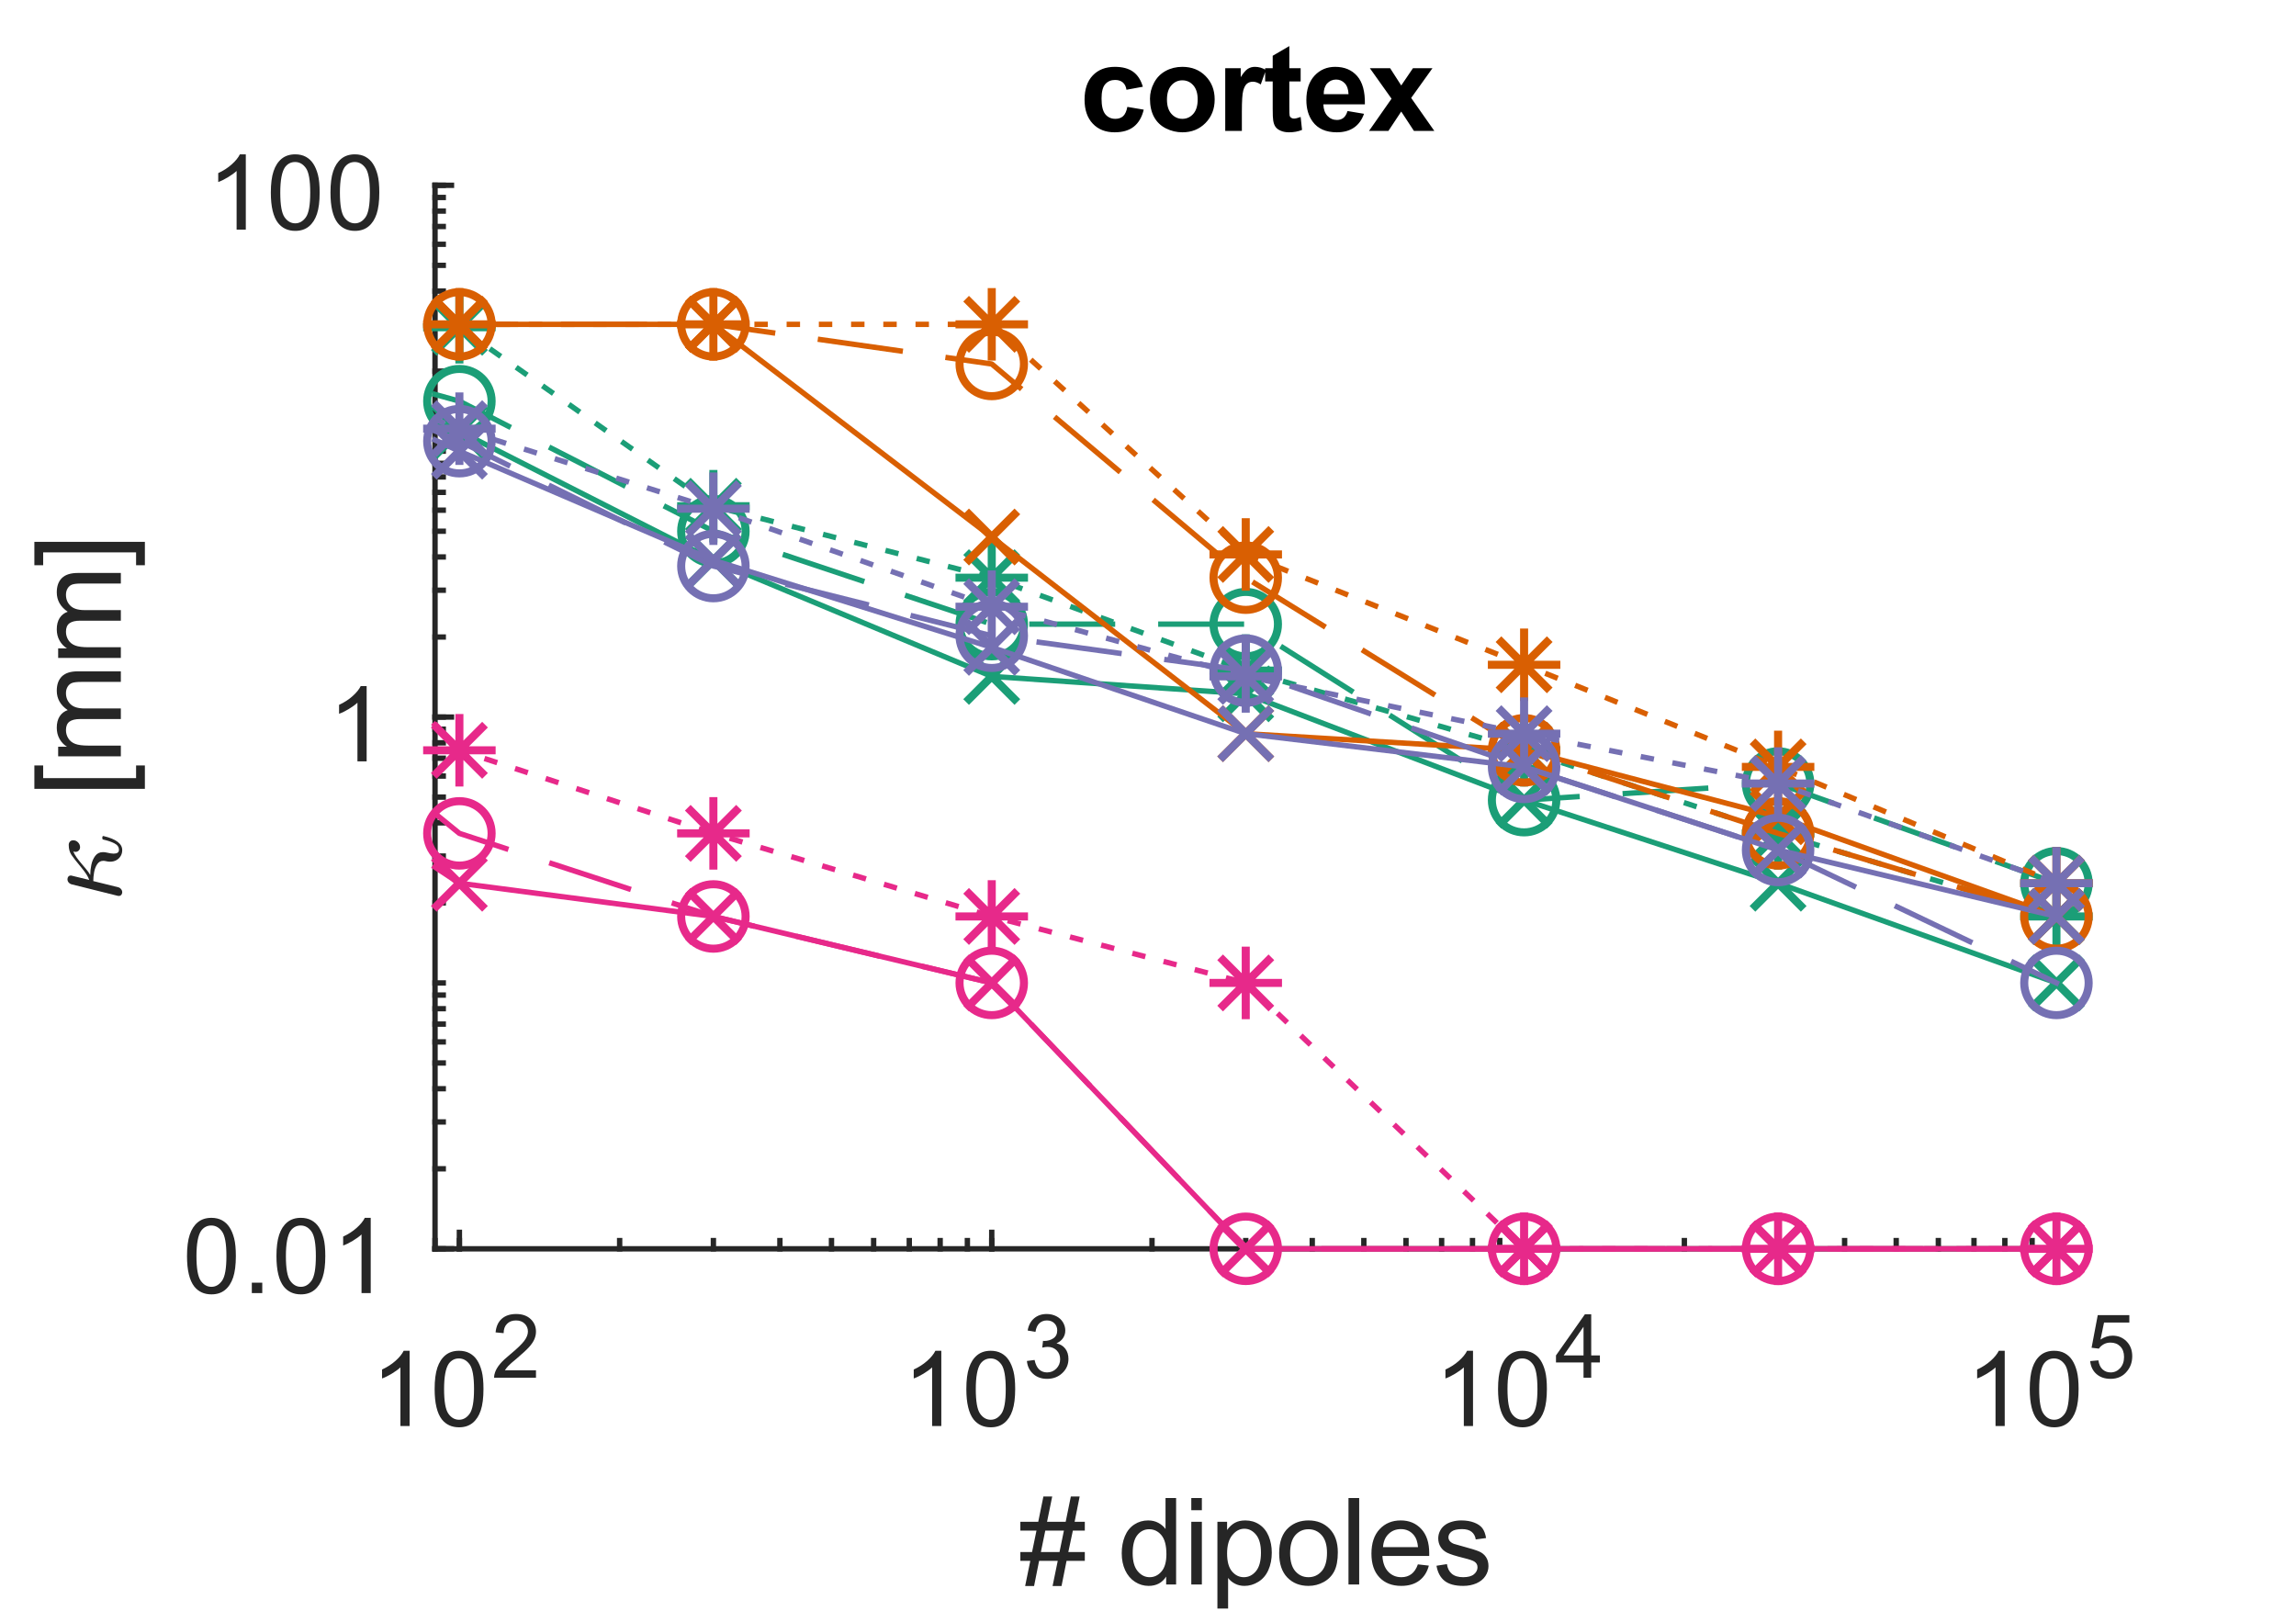 <?xml version="1.0"?>
<!DOCTYPE svg PUBLIC '-//W3C//DTD SVG 1.0//EN'
          'http://www.w3.org/TR/2001/REC-SVG-20010904/DTD/svg10.dtd'>
<svg xmlns:xlink="http://www.w3.org/1999/xlink" style="fill-opacity:1; color-rendering:auto; color-interpolation:auto; text-rendering:auto; stroke:black; stroke-linecap:square; stroke-miterlimit:10; shape-rendering:auto; stroke-opacity:1; fill:black; stroke-dasharray:none; font-weight:normal; stroke-width:1; font-family:'Dialog'; font-style:normal; stroke-linejoin:miter; font-size:12px; stroke-dashoffset:0; image-rendering:auto;" width="285" height="200" xmlns="http://www.w3.org/2000/svg"
><rect width="100%" height="100%" fill="#333333" stroke="none"/><!--Generated by the Batik Graphics2D SVG Generator--><defs id="genericDefs"
  /><g
  ><defs id="defs1"
    ><clipPath clipPathUnits="userSpaceOnUse" id="clipPath1"
      ><path d="M0 0 L285 0 L285 200 L0 200 L0 0 Z"
      /></clipPath
    ></defs
    ><g style="fill:white; stroke:white;"
    ><rect x="0" y="0" width="285" style="clip-path:url(#clipPath1); stroke:none;" height="200"
    /></g
    ><g style="fill:white; text-rendering:optimizeSpeed; color-rendering:optimizeSpeed; image-rendering:optimizeSpeed; shape-rendering:crispEdges; stroke:white; color-interpolation:sRGB;"
    ><rect x="0" width="285" height="200" y="0" style="stroke:none;"
    /></g
    ><g style="fill:rgb(38,38,38); text-rendering:geometricPrecision; image-rendering:optimizeQuality; color-rendering:optimizeQuality; stroke-linejoin:round; stroke:rgb(38,38,38); color-interpolation:linearRGB; stroke-width:0.667;"
    ><line y2="155" style="fill:none;" x1="54" x2="258" y1="155"
      /><line y2="152.96" style="fill:none;" x1="57.024" x2="57.024" y1="155"
      /><line y2="152.96" style="fill:none;" x1="123.104" x2="123.104" y1="155"
      /><line y2="152.96" style="fill:none;" x1="189.184" x2="189.184" y1="155"
      /><line y2="152.96" style="fill:none;" x1="255.265" x2="255.265" y1="155"
      /><line y2="153.98" style="fill:none;" x1="54" x2="54" y1="155"
      /><line y2="153.98" style="fill:none;" x1="57.024" x2="57.024" y1="155"
      /><line y2="153.98" style="fill:none;" x1="76.916" x2="76.916" y1="155"
      /><line y2="153.98" style="fill:none;" x1="88.552" x2="88.552" y1="155"
      /><line y2="153.98" style="fill:none;" x1="96.808" x2="96.808" y1="155"
      /><line y2="153.98" style="fill:none;" x1="103.212" x2="103.212" y1="155"
      /><line y2="153.98" style="fill:none;" x1="108.444" x2="108.444" y1="155"
      /><line y2="153.98" style="fill:none;" x1="112.868" x2="112.868" y1="155"
      /><line y2="153.98" style="fill:none;" x1="116.7" x2="116.7" y1="155"
      /><line y2="153.98" style="fill:none;" x1="120.08" x2="120.08" y1="155"
      /><line y2="153.98" style="fill:none;" x1="123.104" x2="123.104" y1="155"
      /><line y2="153.98" style="fill:none;" x1="142.996" x2="142.996" y1="155"
      /><line y2="153.98" style="fill:none;" x1="154.632" x2="154.632" y1="155"
      /><line y2="153.98" style="fill:none;" x1="162.888" x2="162.888" y1="155"
      /><line y2="153.98" style="fill:none;" x1="169.292" x2="169.292" y1="155"
      /><line y2="153.98" style="fill:none;" x1="174.525" x2="174.525" y1="155"
      /><line y2="153.98" style="fill:none;" x1="178.948" x2="178.948" y1="155"
      /><line y2="153.98" style="fill:none;" x1="182.78" x2="182.78" y1="155"
      /><line y2="153.98" style="fill:none;" x1="186.161" x2="186.161" y1="155"
      /><line y2="153.98" style="fill:none;" x1="189.184" x2="189.184" y1="155"
      /><line y2="153.98" style="fill:none;" x1="209.077" x2="209.077" y1="155"
      /><line y2="153.98" style="fill:none;" x1="220.713" x2="220.713" y1="155"
      /><line y2="153.98" style="fill:none;" x1="228.969" x2="228.969" y1="155"
      /><line y2="153.98" style="fill:none;" x1="235.373" x2="235.373" y1="155"
      /><line y2="153.98" style="fill:none;" x1="240.605" x2="240.605" y1="155"
      /><line y2="153.98" style="fill:none;" x1="245.029" x2="245.029" y1="155"
      /><line y2="153.98" style="fill:none;" x1="248.861" x2="248.861" y1="155"
      /><line y2="153.98" style="fill:none;" x1="252.241" x2="252.241" y1="155"
      /><line y2="153.98" style="fill:none;" x1="255.265" x2="255.265" y1="155"
    /></g
    ><g transform="translate(46,177)" style="font-size:13.333px; fill:rgb(38,38,38); text-rendering:geometricPrecision; image-rendering:optimizeQuality; color-rendering:optimizeQuality; font-family:'SansSerif'; stroke:rgb(38,38,38); color-interpolation:linearRGB;"
    ><path style="stroke:none;" d="M4.844 0 L3.703 0 L3.703 -7.281 Q3.281 -6.891 2.617 -6.492 Q1.953 -6.094 1.422 -5.906 L1.422 -7.016 Q2.375 -7.453 3.094 -8.094 Q3.812 -8.734 4.109 -9.344 L4.844 -9.344 L4.844 0 ZM7.951 -4.594 Q7.951 -6.234 8.287 -7.242 Q8.623 -8.25 9.294 -8.797 Q9.966 -9.344 10.982 -9.344 Q11.732 -9.344 12.294 -9.039 Q12.857 -8.734 13.224 -8.172 Q13.591 -7.609 13.802 -6.789 Q14.013 -5.969 14.013 -4.594 Q14.013 -2.953 13.677 -1.945 Q13.341 -0.938 12.669 -0.391 Q11.998 0.156 10.982 0.156 Q9.638 0.156 8.857 -0.812 Q7.951 -1.969 7.951 -4.594 ZM9.123 -4.594 Q9.123 -2.297 9.654 -1.539 Q10.185 -0.781 10.982 -0.781 Q11.763 -0.781 12.302 -1.539 Q12.841 -2.297 12.841 -4.594 Q12.841 -6.891 12.302 -7.641 Q11.763 -8.391 10.966 -8.391 Q10.185 -8.391 9.701 -7.734 Q9.123 -6.875 9.123 -4.594 Z"
    /></g
    ><g transform="translate(61,171)" style="font-size:10.667px; fill:rgb(38,38,38); text-rendering:geometricPrecision; image-rendering:optimizeQuality; color-rendering:optimizeQuality; font-family:'SansSerif'; stroke:rgb(38,38,38); color-interpolation:linearRGB;"
    ><path style="stroke:none;" d="M5.531 -0.922 L5.531 0 L0.328 0 Q0.328 -0.344 0.453 -0.672 Q0.641 -1.203 1.078 -1.719 Q1.516 -2.234 2.344 -2.906 Q3.625 -3.969 4.078 -4.578 Q4.531 -5.188 4.531 -5.734 Q4.531 -6.312 4.125 -6.711 Q3.719 -7.109 3.047 -7.109 Q2.359 -7.109 1.938 -6.688 Q1.516 -6.266 1.516 -5.531 L0.516 -5.625 Q0.625 -6.734 1.289 -7.32 Q1.953 -7.906 3.078 -7.906 Q4.203 -7.906 4.867 -7.281 Q5.531 -6.656 5.531 -5.719 Q5.531 -5.25 5.336 -4.789 Q5.141 -4.328 4.695 -3.828 Q4.25 -3.328 3.203 -2.438 Q2.328 -1.719 2.086 -1.453 Q1.844 -1.188 1.672 -0.922 L5.531 -0.922 Z"
    /></g
    ><g transform="translate(112,177)" style="font-size:13.333px; fill:rgb(38,38,38); text-rendering:geometricPrecision; image-rendering:optimizeQuality; color-rendering:optimizeQuality; font-family:'SansSerif'; stroke:rgb(38,38,38); color-interpolation:linearRGB;"
    ><path style="stroke:none;" d="M4.844 0 L3.703 0 L3.703 -7.281 Q3.281 -6.891 2.617 -6.492 Q1.953 -6.094 1.422 -5.906 L1.422 -7.016 Q2.375 -7.453 3.094 -8.094 Q3.812 -8.734 4.109 -9.344 L4.844 -9.344 L4.844 0 ZM7.951 -4.594 Q7.951 -6.234 8.287 -7.242 Q8.623 -8.25 9.294 -8.797 Q9.966 -9.344 10.982 -9.344 Q11.732 -9.344 12.294 -9.039 Q12.857 -8.734 13.224 -8.172 Q13.591 -7.609 13.802 -6.789 Q14.013 -5.969 14.013 -4.594 Q14.013 -2.953 13.677 -1.945 Q13.341 -0.938 12.669 -0.391 Q11.998 0.156 10.982 0.156 Q9.638 0.156 8.857 -0.812 Q7.951 -1.969 7.951 -4.594 ZM9.123 -4.594 Q9.123 -2.297 9.654 -1.539 Q10.185 -0.781 10.982 -0.781 Q11.763 -0.781 12.302 -1.539 Q12.841 -2.297 12.841 -4.594 Q12.841 -6.891 12.302 -7.641 Q11.763 -8.391 10.966 -8.391 Q10.185 -8.391 9.701 -7.734 Q9.123 -6.875 9.123 -4.594 Z"
    /></g
    ><g transform="translate(127,171)" style="font-size:10.667px; fill:rgb(38,38,38); text-rendering:geometricPrecision; image-rendering:optimizeQuality; color-rendering:optimizeQuality; font-family:'SansSerif'; stroke:rgb(38,38,38); color-interpolation:linearRGB;"
    ><path style="stroke:none;" d="M0.469 -2.078 L1.422 -2.203 Q1.594 -1.391 1.992 -1.023 Q2.391 -0.656 2.969 -0.656 Q3.656 -0.656 4.125 -1.133 Q4.594 -1.609 4.594 -2.297 Q4.594 -2.969 4.156 -3.398 Q3.719 -3.828 3.047 -3.828 Q2.781 -3.828 2.375 -3.734 L2.469 -4.578 Q2.578 -4.562 2.625 -4.562 Q3.25 -4.562 3.742 -4.883 Q4.234 -5.203 4.234 -5.875 Q4.234 -6.406 3.875 -6.758 Q3.516 -7.109 2.953 -7.109 Q2.391 -7.109 2.016 -6.758 Q1.641 -6.406 1.531 -5.688 L0.562 -5.859 Q0.734 -6.844 1.367 -7.375 Q2 -7.906 2.922 -7.906 Q3.578 -7.906 4.117 -7.633 Q4.656 -7.359 4.945 -6.875 Q5.234 -6.391 5.234 -5.859 Q5.234 -5.344 4.961 -4.93 Q4.688 -4.516 4.141 -4.266 Q4.844 -4.109 5.234 -3.602 Q5.625 -3.094 5.625 -2.328 Q5.625 -1.297 4.867 -0.578 Q4.109 0.141 2.969 0.141 Q1.922 0.141 1.242 -0.477 Q0.562 -1.094 0.469 -2.078 Z"
    /></g
    ><g transform="translate(178,177)" style="font-size:13.333px; fill:rgb(38,38,38); text-rendering:geometricPrecision; image-rendering:optimizeQuality; color-rendering:optimizeQuality; font-family:'SansSerif'; stroke:rgb(38,38,38); color-interpolation:linearRGB;"
    ><path style="stroke:none;" d="M4.844 0 L3.703 0 L3.703 -7.281 Q3.281 -6.891 2.617 -6.492 Q1.953 -6.094 1.422 -5.906 L1.422 -7.016 Q2.375 -7.453 3.094 -8.094 Q3.812 -8.734 4.109 -9.344 L4.844 -9.344 L4.844 0 ZM7.951 -4.594 Q7.951 -6.234 8.287 -7.242 Q8.623 -8.25 9.294 -8.797 Q9.966 -9.344 10.982 -9.344 Q11.732 -9.344 12.294 -9.039 Q12.857 -8.734 13.224 -8.172 Q13.591 -7.609 13.802 -6.789 Q14.013 -5.969 14.013 -4.594 Q14.013 -2.953 13.677 -1.945 Q13.341 -0.938 12.669 -0.391 Q11.998 0.156 10.982 0.156 Q9.638 0.156 8.857 -0.812 Q7.951 -1.969 7.951 -4.594 ZM9.123 -4.594 Q9.123 -2.297 9.654 -1.539 Q10.185 -0.781 10.982 -0.781 Q11.763 -0.781 12.302 -1.539 Q12.841 -2.297 12.841 -4.594 Q12.841 -6.891 12.302 -7.641 Q11.763 -8.391 10.966 -8.391 Q10.185 -8.391 9.701 -7.734 Q9.123 -6.875 9.123 -4.594 Z"
    /></g
    ><g transform="translate(193,171)" style="font-size:10.667px; fill:rgb(38,38,38); text-rendering:geometricPrecision; image-rendering:optimizeQuality; color-rendering:optimizeQuality; font-family:'SansSerif'; stroke:rgb(38,38,38); color-interpolation:linearRGB;"
    ><path style="stroke:none;" d="M3.562 0 L3.562 -1.891 L0.141 -1.891 L0.141 -2.766 L3.734 -7.875 L4.516 -7.875 L4.516 -2.766 L5.594 -2.766 L5.594 -1.891 L4.516 -1.891 L4.516 0 L3.562 0 ZM3.562 -2.766 L3.562 -6.328 L1.094 -2.766 L3.562 -2.766 Z"
    /></g
    ><g transform="translate(244,177)" style="font-size:13.333px; fill:rgb(38,38,38); text-rendering:geometricPrecision; image-rendering:optimizeQuality; color-rendering:optimizeQuality; font-family:'SansSerif'; stroke:rgb(38,38,38); color-interpolation:linearRGB;"
    ><path style="stroke:none;" d="M4.844 0 L3.703 0 L3.703 -7.281 Q3.281 -6.891 2.617 -6.492 Q1.953 -6.094 1.422 -5.906 L1.422 -7.016 Q2.375 -7.453 3.094 -8.094 Q3.812 -8.734 4.109 -9.344 L4.844 -9.344 L4.844 0 ZM7.951 -4.594 Q7.951 -6.234 8.287 -7.242 Q8.623 -8.25 9.294 -8.797 Q9.966 -9.344 10.982 -9.344 Q11.732 -9.344 12.294 -9.039 Q12.857 -8.734 13.224 -8.172 Q13.591 -7.609 13.802 -6.789 Q14.013 -5.969 14.013 -4.594 Q14.013 -2.953 13.677 -1.945 Q13.341 -0.938 12.669 -0.391 Q11.998 0.156 10.982 0.156 Q9.638 0.156 8.857 -0.812 Q7.951 -1.969 7.951 -4.594 ZM9.123 -4.594 Q9.123 -2.297 9.654 -1.539 Q10.185 -0.781 10.982 -0.781 Q11.763 -0.781 12.302 -1.539 Q12.841 -2.297 12.841 -4.594 Q12.841 -6.891 12.302 -7.641 Q11.763 -8.391 10.966 -8.391 Q10.185 -8.391 9.701 -7.734 Q9.123 -6.875 9.123 -4.594 Z"
    /></g
    ><g transform="translate(259,171)" style="font-size:10.667px; fill:rgb(38,38,38); text-rendering:geometricPrecision; image-rendering:optimizeQuality; color-rendering:optimizeQuality; font-family:'SansSerif'; stroke:rgb(38,38,38); color-interpolation:linearRGB;"
    ><path style="stroke:none;" d="M0.453 -2.062 L1.469 -2.156 Q1.578 -1.406 1.992 -1.031 Q2.406 -0.656 2.984 -0.656 Q3.688 -0.656 4.172 -1.188 Q4.656 -1.719 4.656 -2.578 Q4.656 -3.406 4.188 -3.883 Q3.719 -4.359 2.969 -4.359 Q2.5 -4.359 2.125 -4.148 Q1.75 -3.938 1.531 -3.609 L0.625 -3.719 L1.391 -7.766 L5.312 -7.766 L5.312 -6.844 L2.172 -6.844 L1.734 -4.734 Q2.453 -5.219 3.234 -5.219 Q4.266 -5.219 4.969 -4.508 Q5.672 -3.797 5.672 -2.672 Q5.672 -1.594 5.047 -0.828 Q4.297 0.141 2.984 0.141 Q1.906 0.141 1.227 -0.461 Q0.547 -1.062 0.453 -2.062 Z"
    /></g
    ><g transform="translate(156,181.667)" style="font-size:14.667px; fill:rgb(38,38,38); text-rendering:geometricPrecision; image-rendering:optimizeQuality; color-rendering:optimizeQuality; font-family:'SansSerif'; stroke:rgb(38,38,38); color-interpolation:linearRGB;"
    ><path style="stroke:none;" d="M-28.75 15.188 L-28.109 12.062 L-29.344 12.062 L-29.344 10.969 L-27.891 10.969 L-27.344 8.312 L-29.344 8.312 L-29.344 7.219 L-27.125 7.219 L-26.484 4.078 L-25.391 4.078 L-26.031 7.219 L-23.719 7.219 L-23.078 4.078 L-21.984 4.078 L-22.609 7.219 L-21.344 7.219 L-21.344 8.312 L-22.828 8.312 L-23.391 10.969 L-21.344 10.969 L-21.344 12.062 L-23.609 12.062 L-24.234 15.188 L-25.344 15.188 L-24.703 12.062 L-27.016 12.062 L-27.641 15.188 L-28.75 15.188 ZM-26.797 10.969 L-24.484 10.969 L-23.938 8.312 L-26.25 8.312 L-26.797 10.969 ZM-11.246 15 L-11.246 14.016 Q-11.98 15.172 -13.418 15.172 Q-14.339 15.172 -15.121 14.664 Q-15.902 14.156 -16.332 13.234 Q-16.761 12.312 -16.761 11.125 Q-16.761 9.953 -16.371 9.008 Q-15.98 8.062 -15.207 7.555 Q-14.433 7.047 -13.48 7.047 Q-12.777 7.047 -12.222 7.344 Q-11.668 7.641 -11.324 8.109 L-11.324 4.266 L-10.011 4.266 L-10.011 15 L-11.246 15 ZM-15.402 11.125 Q-15.402 12.609 -14.777 13.352 Q-14.152 14.094 -13.293 14.094 Q-12.433 14.094 -11.824 13.383 Q-11.214 12.672 -11.214 11.234 Q-11.214 9.625 -11.832 8.883 Q-12.449 8.141 -13.355 8.141 Q-14.23 8.141 -14.816 8.859 Q-15.402 9.578 -15.402 11.125 ZM-8.126 5.781 L-8.126 4.266 L-6.813 4.266 L-6.813 5.781 L-8.126 5.781 ZM-8.126 15 L-8.126 7.219 L-6.813 7.219 L-6.813 15 L-8.126 15 ZM-4.885 17.984 L-4.885 7.219 L-3.682 7.219 L-3.682 8.234 Q-3.26 7.641 -2.721 7.344 Q-2.182 7.047 -1.417 7.047 Q-0.432 7.047 0.334 7.562 Q1.099 8.078 1.482 9.008 Q1.865 9.938 1.865 11.047 Q1.865 12.25 1.443 13.203 Q1.021 14.156 0.201 14.664 Q-0.62 15.172 -1.526 15.172 Q-2.182 15.172 -2.706 14.898 Q-3.229 14.625 -3.557 14.188 L-3.557 17.984 L-4.885 17.984 ZM-3.682 11.156 Q-3.682 12.656 -3.073 13.375 Q-2.463 14.094 -1.604 14.094 Q-0.729 14.094 -0.104 13.352 Q0.521 12.609 0.521 11.047 Q0.521 9.562 -0.088 8.82 Q-0.698 8.078 -1.542 8.078 Q-2.385 8.078 -3.034 8.867 Q-3.682 9.656 -3.682 11.156 ZM2.781 11.109 Q2.781 8.953 3.985 7.906 Q4.985 7.047 6.422 7.047 Q8.031 7.047 9.047 8.094 Q10.063 9.141 10.063 11 Q10.063 12.5 9.617 13.359 Q9.172 14.219 8.305 14.695 Q7.438 15.172 6.422 15.172 Q4.797 15.172 3.789 14.125 Q2.781 13.078 2.781 11.109 ZM4.141 11.109 Q4.141 12.609 4.789 13.352 Q5.438 14.094 6.422 14.094 Q7.406 14.094 8.063 13.344 Q8.719 12.594 8.719 11.062 Q8.719 9.625 8.063 8.883 Q7.406 8.141 6.422 8.141 Q5.438 8.141 4.789 8.875 Q4.141 9.609 4.141 11.109 ZM11.386 15 L11.386 4.266 L12.714 4.266 L12.714 15 L11.386 15 ZM20.001 12.5 L21.361 12.656 Q21.048 13.859 20.173 14.516 Q19.298 15.172 17.939 15.172 Q16.236 15.172 15.236 14.125 Q14.236 13.078 14.236 11.172 Q14.236 9.219 15.251 8.133 Q16.267 7.047 17.876 7.047 Q19.439 7.047 20.423 8.109 Q21.407 9.172 21.407 11.094 Q21.407 11.219 21.407 11.453 L15.595 11.453 Q15.673 12.734 16.322 13.414 Q16.97 14.094 17.954 14.094 Q18.673 14.094 19.189 13.711 Q19.704 13.328 20.001 12.5 ZM15.673 10.359 L20.017 10.359 Q19.923 9.375 19.517 8.891 Q18.892 8.125 17.892 8.125 Q16.97 8.125 16.353 8.734 Q15.736 9.344 15.673 10.359 ZM22.309 12.672 L23.605 12.469 Q23.715 13.25 24.215 13.672 Q24.715 14.094 25.621 14.094 Q26.527 14.094 26.965 13.727 Q27.402 13.359 27.402 12.859 Q27.402 12.406 27.012 12.156 Q26.746 11.969 25.668 11.703 Q24.215 11.344 23.66 11.07 Q23.105 10.797 22.816 10.328 Q22.527 9.859 22.527 9.281 Q22.527 8.766 22.762 8.32 Q22.996 7.875 23.402 7.594 Q23.715 7.359 24.246 7.203 Q24.777 7.047 25.387 7.047 Q26.293 7.047 26.988 7.312 Q27.684 7.578 28.012 8.023 Q28.34 8.469 28.465 9.234 L27.184 9.406 Q27.09 8.797 26.668 8.461 Q26.246 8.125 25.48 8.125 Q24.574 8.125 24.184 8.43 Q23.793 8.734 23.793 9.141 Q23.793 9.391 23.949 9.594 Q24.121 9.812 24.465 9.953 Q24.652 10.016 25.621 10.281 Q27.027 10.656 27.582 10.891 Q28.137 11.125 28.449 11.586 Q28.762 12.047 28.762 12.719 Q28.762 13.375 28.379 13.953 Q27.996 14.531 27.27 14.852 Q26.543 15.172 25.621 15.172 Q24.105 15.172 23.316 14.547 Q22.527 13.922 22.309 12.672 Z"
    /></g
    ><g style="fill:rgb(38,38,38); text-rendering:geometricPrecision; image-rendering:optimizeQuality; color-rendering:optimizeQuality; stroke-linejoin:round; stroke:rgb(38,38,38); color-interpolation:linearRGB; stroke-width:0.667;"
    ><line y2="23" style="fill:none;" x1="54" x2="54" y1="155"
      /><line y2="155" style="fill:none;" x1="54" x2="56.04" y1="155"
      /><line y2="89" style="fill:none;" x1="54" x2="56.04" y1="89"
      /><line y2="23" style="fill:none;" x1="54" x2="56.04" y1="23"
      /><line y2="155" style="fill:none;" x1="54" x2="55.02" y1="155"
      /><line y2="145.066" style="fill:none;" x1="54" x2="55.02" y1="145.066"
      /><line y2="139.255" style="fill:none;" x1="54" x2="55.02" y1="139.255"
      /><line y2="135.132" style="fill:none;" x1="54" x2="55.02" y1="135.132"
      /><line y2="131.934" style="fill:none;" x1="54" x2="55.02" y1="131.934"
      /><line y2="129.321" style="fill:none;" x1="54" x2="55.02" y1="129.321"
      /><line y2="127.112" style="fill:none;" x1="54" x2="55.02" y1="127.112"
      /><line y2="125.198" style="fill:none;" x1="54" x2="55.02" y1="125.198"
      /><line y2="123.51" style="fill:none;" x1="54" x2="55.02" y1="123.51"
      /><line y2="122" style="fill:none;" x1="54" x2="55.02" y1="122"
      /><line y2="112.066" style="fill:none;" x1="54" x2="55.02" y1="112.066"
      /><line y2="106.255" style="fill:none;" x1="54" x2="55.02" y1="106.255"
      /><line y2="102.132" style="fill:none;" x1="54" x2="55.02" y1="102.132"
      /><line y2="98.934" style="fill:none;" x1="54" x2="55.02" y1="98.934"
      /><line y2="96.321" style="fill:none;" x1="54" x2="55.02" y1="96.321"
      /><line y2="94.112" style="fill:none;" x1="54" x2="55.02" y1="94.112"
      /><line y2="92.198" style="fill:none;" x1="54" x2="55.02" y1="92.198"
      /><line y2="90.51" style="fill:none;" x1="54" x2="55.02" y1="90.51"
      /><line y2="89" style="fill:none;" x1="54" x2="55.02" y1="89"
      /><line y2="79.066" style="fill:none;" x1="54" x2="55.02" y1="79.066"
      /><line y2="73.255" style="fill:none;" x1="54" x2="55.02" y1="73.255"
      /><line y2="69.132" style="fill:none;" x1="54" x2="55.02" y1="69.132"
      /><line y2="65.934" style="fill:none;" x1="54" x2="55.02" y1="65.934"
      /><line y2="63.321" style="fill:none;" x1="54" x2="55.02" y1="63.321"
      /><line y2="61.112" style="fill:none;" x1="54" x2="55.02" y1="61.112"
      /><line y2="59.198" style="fill:none;" x1="54" x2="55.02" y1="59.198"
      /><line y2="57.51" style="fill:none;" x1="54" x2="55.02" y1="57.51"
      /><line y2="56" style="fill:none;" x1="54" x2="55.02" y1="56"
      /><line y2="46.066" style="fill:none;" x1="54" x2="55.02" y1="46.066"
      /><line y2="40.255" style="fill:none;" x1="54" x2="55.02" y1="40.255"
      /><line y2="36.132" style="fill:none;" x1="54" x2="55.02" y1="36.132"
      /><line y2="32.934" style="fill:none;" x1="54" x2="55.02" y1="32.934"
      /><line y2="30.321" style="fill:none;" x1="54" x2="55.02" y1="30.321"
      /><line y2="28.112" style="fill:none;" x1="54" x2="55.02" y1="28.112"
      /><line y2="26.198" style="fill:none;" x1="54" x2="55.02" y1="26.198"
      /><line y2="24.51" style="fill:none;" x1="54" x2="55.02" y1="24.51"
      /><line y2="23" style="fill:none;" x1="54" x2="55.02" y1="23"
    /></g
    ><g transform="translate(48.667,155)" style="font-size:13.333px; fill:rgb(38,38,38); text-rendering:geometricPrecision; image-rendering:optimizeQuality; color-rendering:optimizeQuality; font-family:'SansSerif'; stroke:rgb(38,38,38); color-interpolation:linearRGB;"
    ><path style="stroke:none;" d="M-25.453 0.906 Q-25.453 -0.734 -25.117 -1.742 Q-24.781 -2.75 -24.109 -3.297 Q-23.438 -3.844 -22.422 -3.844 Q-21.672 -3.844 -21.109 -3.539 Q-20.547 -3.234 -20.18 -2.672 Q-19.812 -2.109 -19.602 -1.289 Q-19.391 -0.469 -19.391 0.906 Q-19.391 2.547 -19.727 3.555 Q-20.062 4.562 -20.734 5.109 Q-21.406 5.656 -22.422 5.656 Q-23.766 5.656 -24.547 4.688 Q-25.453 3.531 -25.453 0.906 ZM-24.281 0.906 Q-24.281 3.203 -23.75 3.961 Q-23.219 4.719 -22.422 4.719 Q-21.641 4.719 -21.102 3.961 Q-20.562 3.203 -20.562 0.906 Q-20.562 -1.391 -21.102 -2.141 Q-21.641 -2.891 -22.438 -2.891 Q-23.219 -2.891 -23.703 -2.234 Q-24.281 -1.375 -24.281 0.906 ZM-17.409 5.5 L-17.409 4.203 L-16.112 4.203 L-16.112 5.5 L-17.409 5.5 ZM-14.351 0.906 Q-14.351 -0.734 -14.015 -1.742 Q-13.679 -2.75 -13.007 -3.297 Q-12.335 -3.844 -11.319 -3.844 Q-10.569 -3.844 -10.007 -3.539 Q-9.444 -3.234 -9.077 -2.672 Q-8.71 -2.109 -8.499 -1.289 Q-8.288 -0.469 -8.288 0.906 Q-8.288 2.547 -8.624 3.555 Q-8.96 4.562 -9.632 5.109 Q-10.304 5.656 -11.319 5.656 Q-12.663 5.656 -13.444 4.688 Q-14.351 3.531 -14.351 0.906 ZM-13.179 0.906 Q-13.179 3.203 -12.648 3.961 Q-12.116 4.719 -11.319 4.719 Q-10.538 4.719 -9.999 3.961 Q-9.46 3.203 -9.46 0.906 Q-9.46 -1.391 -9.999 -2.141 Q-10.538 -2.891 -11.335 -2.891 Q-12.116 -2.891 -12.601 -2.234 Q-13.179 -1.375 -13.179 0.906 ZM-2.65 5.5 L-3.791 5.5 L-3.791 -1.781 Q-4.213 -1.391 -4.877 -0.992 Q-5.541 -0.594 -6.072 -0.406 L-6.072 -1.516 Q-5.119 -1.953 -4.4 -2.594 Q-3.681 -3.234 -3.384 -3.844 L-2.65 -3.844 L-2.65 5.5 Z"
    /></g
    ><g transform="translate(48.667,89)" style="font-size:13.333px; fill:rgb(38,38,38); text-rendering:geometricPrecision; image-rendering:optimizeQuality; color-rendering:optimizeQuality; font-family:'SansSerif'; stroke:rgb(38,38,38); color-interpolation:linearRGB;"
    ><path style="stroke:none;" d="M-3.156 5.5 L-4.297 5.5 L-4.297 -1.781 Q-4.719 -1.391 -5.383 -0.992 Q-6.047 -0.594 -6.578 -0.406 L-6.578 -1.516 Q-5.625 -1.953 -4.906 -2.594 Q-4.188 -3.234 -3.891 -3.844 L-3.156 -3.844 L-3.156 5.5 Z"
    /></g
    ><g transform="translate(48.667,23)" style="font-size:13.333px; fill:rgb(38,38,38); text-rendering:geometricPrecision; image-rendering:optimizeQuality; color-rendering:optimizeQuality; font-family:'SansSerif'; stroke:rgb(38,38,38); color-interpolation:linearRGB;"
    ><path style="stroke:none;" d="M-18.156 5.5 L-19.297 5.5 L-19.297 -1.781 Q-19.719 -1.391 -20.383 -0.992 Q-21.047 -0.594 -21.578 -0.406 L-21.578 -1.516 Q-20.625 -1.953 -19.906 -2.594 Q-19.188 -3.234 -18.891 -3.844 L-18.156 -3.844 L-18.156 5.5 ZM-15.049 0.906 Q-15.049 -0.734 -14.713 -1.742 Q-14.377 -2.75 -13.706 -3.297 Q-13.034 -3.844 -12.018 -3.844 Q-11.268 -3.844 -10.706 -3.539 Q-10.143 -3.234 -9.776 -2.672 Q-9.409 -2.109 -9.198 -1.289 Q-8.987 -0.469 -8.987 0.906 Q-8.987 2.547 -9.323 3.555 Q-9.659 4.562 -10.331 5.109 Q-11.002 5.656 -12.018 5.656 Q-13.362 5.656 -14.143 4.688 Q-15.049 3.531 -15.049 0.906 ZM-13.877 0.906 Q-13.877 3.203 -13.346 3.961 Q-12.815 4.719 -12.018 4.719 Q-11.237 4.719 -10.698 3.961 Q-10.159 3.203 -10.159 0.906 Q-10.159 -1.391 -10.698 -2.141 Q-11.237 -2.891 -12.034 -2.891 Q-12.815 -2.891 -13.299 -2.234 Q-13.877 -1.375 -13.877 0.906 ZM-7.646 0.906 Q-7.646 -0.734 -7.31 -1.742 Q-6.974 -2.75 -6.302 -3.297 Q-5.63 -3.844 -4.614 -3.844 Q-3.864 -3.844 -3.302 -3.539 Q-2.739 -3.234 -2.372 -2.672 Q-2.005 -2.109 -1.794 -1.289 Q-1.583 -0.469 -1.583 0.906 Q-1.583 2.547 -1.919 3.555 Q-2.255 4.562 -2.927 5.109 Q-3.599 5.656 -4.614 5.656 Q-5.958 5.656 -6.739 4.688 Q-7.646 3.531 -7.646 0.906 ZM-6.474 0.906 Q-6.474 3.203 -5.942 3.961 Q-5.411 4.719 -4.614 4.719 Q-3.833 4.719 -3.294 3.961 Q-2.755 3.203 -2.755 0.906 Q-2.755 -1.391 -3.294 -2.141 Q-3.833 -2.891 -4.63 -2.891 Q-5.411 -2.891 -5.896 -2.234 Q-6.474 -1.375 -6.474 0.906 Z"
    /></g
    ><g transform="translate(15,112) rotate(-90)" style="font-size:14.667px; fill:rgb(38,38,38); text-rendering:geometricPrecision; image-rendering:optimizeQuality; color-rendering:optimizeQuality; font-family:'mwb_cmmi10'; stroke:rgb(38,38,38); color-interpolation:linearRGB;"
    ><path style="stroke:none;" d="M0.797 -0.25 Q0.797 -0.344 0.812 -0.391 L2.25 -6.156 Q2.312 -6.359 2.484 -6.492 Q2.656 -6.625 2.875 -6.625 Q3.062 -6.625 3.195 -6.516 Q3.328 -6.406 3.328 -6.219 Q3.328 -6.172 3.328 -6.141 Q3.328 -6.109 3.312 -6.094 L2.781 -3.922 Q3.375 -4.109 4.375 -4.945 Q5.375 -5.781 5.883 -6.125 Q6.391 -6.469 7.125 -6.469 Q7.375 -6.469 7.539 -6.32 Q7.703 -6.172 7.703 -5.906 Q7.703 -5.562 7.445 -5.312 Q7.188 -5.062 6.844 -5.062 Q6.594 -5.062 6.43 -5.227 Q6.266 -5.391 6.266 -5.625 Q6.266 -5.797 6.328 -5.906 Q5.969 -5.766 5.594 -5.5 Q5.219 -5.234 4.906 -4.969 Q4.594 -4.703 4.164 -4.344 Q3.734 -3.984 3.391 -3.797 Q4 -3.797 4.648 -3.664 Q5.297 -3.531 5.766 -3.18 Q6.234 -2.828 6.234 -2.219 Q6.234 -1.984 6.188 -1.797 Q6.047 -1.203 6.047 -0.906 Q6.047 -0.234 6.516 -0.234 Q7.047 -0.234 7.336 -0.82 Q7.625 -1.406 7.797 -2.203 Q7.828 -2.297 7.922 -2.297 L8.094 -2.297 Q8.156 -2.297 8.195 -2.258 Q8.234 -2.219 8.234 -2.156 Q8.234 -2.141 8.219 -2.109 Q7.672 0.172 6.484 0.172 Q6.062 0.172 5.734 -0.031 Q5.406 -0.234 5.227 -0.57 Q5.047 -0.906 5.047 -1.328 Q5.047 -1.609 5.109 -1.828 Q5.156 -2.031 5.156 -2.172 Q5.156 -2.656 4.734 -2.938 Q4.312 -3.219 3.727 -3.32 Q3.141 -3.422 2.641 -3.422 L1.875 -0.328 Q1.828 -0.125 1.648 0.023 Q1.469 0.172 1.25 0.172 Q1.062 0.172 0.93 0.055 Q0.797 -0.062 0.797 -0.25 Z"
    /></g
    ><g transform="translate(15,103) rotate(-90)" style="font-size:14.667px; fill:rgb(38,38,38); text-rendering:geometricPrecision; image-rendering:optimizeQuality; color-rendering:optimizeQuality; font-family:'SansSerif'; stroke:rgb(38,38,38); color-interpolation:linearRGB;"
    ><path style="stroke:none;" d="M5.088 2.984 L5.088 -10.734 L7.994 -10.734 L7.994 -9.641 L6.416 -9.641 L6.416 1.891 L7.994 1.891 L7.994 2.984 L5.088 2.984 ZM9.128 0 L9.128 -7.781 L10.316 -7.781 L10.316 -6.688 Q10.675 -7.266 11.285 -7.609 Q11.894 -7.953 12.675 -7.953 Q13.535 -7.953 14.089 -7.594 Q14.644 -7.234 14.863 -6.594 Q15.785 -7.953 17.269 -7.953 Q18.425 -7.953 19.05 -7.312 Q19.675 -6.672 19.675 -5.344 L19.675 0 L18.363 0 L18.363 -4.906 Q18.363 -5.688 18.238 -6.039 Q18.113 -6.391 17.769 -6.602 Q17.425 -6.812 16.972 -6.812 Q16.16 -6.812 15.613 -6.266 Q15.066 -5.719 15.066 -4.516 L15.066 0 L13.753 0 L13.753 -5.047 Q13.753 -5.938 13.433 -6.375 Q13.113 -6.812 12.378 -6.812 Q11.816 -6.812 11.347 -6.516 Q10.878 -6.219 10.667 -5.656 Q10.457 -5.094 10.457 -4.031 L10.457 0 L9.128 0 ZM21.337 0 L21.337 -7.781 L22.525 -7.781 L22.525 -6.688 Q22.884 -7.266 23.493 -7.609 Q24.103 -7.953 24.884 -7.953 Q25.743 -7.953 26.298 -7.594 Q26.853 -7.234 27.072 -6.594 Q27.993 -7.953 29.478 -7.953 Q30.634 -7.953 31.259 -7.312 Q31.884 -6.672 31.884 -5.344 L31.884 0 L30.572 0 L30.572 -4.906 Q30.572 -5.688 30.447 -6.039 Q30.322 -6.391 29.978 -6.602 Q29.634 -6.812 29.181 -6.812 Q28.368 -6.812 27.822 -6.266 Q27.275 -5.719 27.275 -4.516 L27.275 0 L25.962 0 L25.962 -5.047 Q25.962 -5.938 25.642 -6.375 Q25.322 -6.812 24.587 -6.812 Q24.025 -6.812 23.556 -6.516 Q23.087 -6.219 22.876 -5.656 Q22.665 -5.094 22.665 -4.031 L22.665 0 L21.337 0 ZM35.749 2.984 L32.843 2.984 L32.843 1.891 L34.437 1.891 L34.437 -9.641 L32.843 -9.641 L32.843 -10.734 L35.749 -10.734 L35.749 2.984 Z"
    /></g
    ><g transform="translate(156,20.25)" style="font-size:14.667px; text-rendering:geometricPrecision; image-rendering:optimizeQuality; color-rendering:optimizeQuality; font-family:'SansSerif'; color-interpolation:linearRGB; font-weight:bold;"
    ><path style="stroke:none;" d="M-14.141 -9.484 L-16.172 -9.109 Q-16.266 -9.719 -16.633 -10.023 Q-17 -10.328 -17.578 -10.328 Q-18.344 -10.328 -18.805 -9.805 Q-19.266 -9.281 -19.266 -8.031 Q-19.266 -6.641 -18.797 -6.07 Q-18.328 -5.5 -17.547 -5.5 Q-16.953 -5.5 -16.586 -5.836 Q-16.219 -6.172 -16.062 -6.984 L-14.031 -6.641 Q-14.359 -5.25 -15.25 -4.539 Q-16.141 -3.828 -17.641 -3.828 Q-19.344 -3.828 -20.359 -4.906 Q-21.375 -5.984 -21.375 -7.875 Q-21.375 -9.812 -20.359 -10.883 Q-19.344 -11.953 -17.609 -11.953 Q-16.188 -11.953 -15.344 -11.344 Q-14.5 -10.734 -14.141 -9.484 ZM-13.255 -8 Q-13.255 -9.031 -12.747 -9.984 Q-12.239 -10.938 -11.31 -11.445 Q-10.38 -11.953 -9.239 -11.953 Q-7.474 -11.953 -6.349 -10.805 Q-5.224 -9.656 -5.224 -7.906 Q-5.224 -6.141 -6.364 -4.984 Q-7.505 -3.828 -9.224 -3.828 Q-10.302 -3.828 -11.271 -4.312 Q-12.239 -4.797 -12.747 -5.727 Q-13.255 -6.656 -13.255 -8 ZM-11.146 -7.891 Q-11.146 -6.734 -10.591 -6.117 Q-10.036 -5.5 -9.239 -5.5 Q-8.427 -5.5 -7.88 -6.117 Q-7.333 -6.734 -7.333 -7.906 Q-7.333 -9.047 -7.88 -9.664 Q-8.427 -10.281 -9.239 -10.281 Q-10.036 -10.281 -10.591 -9.664 Q-11.146 -9.047 -11.146 -7.891 ZM-1.849 -4 L-3.912 -4 L-3.912 -11.781 L-1.99 -11.781 L-1.99 -10.672 Q-1.506 -11.453 -1.115 -11.703 Q-0.724 -11.953 -0.224 -11.953 Q0.479 -11.953 1.135 -11.562 L0.494 -9.766 Q-0.021 -10.109 -0.474 -10.109 Q-0.912 -10.109 -1.209 -9.867 Q-1.506 -9.625 -1.677 -9.008 Q-1.849 -8.391 -1.849 -6.406 L-1.849 -4 ZM5.448 -11.781 L5.448 -10.141 L4.042 -10.141 L4.042 -7 Q4.042 -6.047 4.081 -5.891 Q4.12 -5.734 4.268 -5.633 Q4.417 -5.531 4.62 -5.531 Q4.901 -5.531 5.448 -5.734 L5.62 -4.125 Q4.901 -3.828 3.995 -3.828 Q3.432 -3.828 2.987 -4.016 Q2.542 -4.203 2.331 -4.5 Q2.12 -4.797 2.042 -5.297 Q1.979 -5.656 1.979 -6.75 L1.979 -10.141 L1.042 -10.141 L1.042 -11.781 L1.979 -11.781 L1.979 -13.328 L4.042 -14.531 L4.042 -11.781 L5.448 -11.781 ZM11.266 -6.469 L13.313 -6.125 Q12.922 -5 12.071 -4.414 Q11.219 -3.828 9.938 -3.828 Q7.907 -3.828 6.938 -5.156 Q6.157 -6.219 6.157 -7.828 Q6.157 -9.766 7.172 -10.859 Q8.188 -11.953 9.735 -11.953 Q11.469 -11.953 12.469 -10.805 Q13.469 -9.656 13.422 -7.297 L8.266 -7.297 Q8.297 -6.375 8.774 -5.867 Q9.251 -5.359 9.954 -5.359 Q10.438 -5.359 10.766 -5.625 Q11.094 -5.891 11.266 -6.469 ZM11.391 -8.562 Q11.36 -9.453 10.922 -9.914 Q10.485 -10.375 9.86 -10.375 Q9.188 -10.375 8.735 -9.891 Q8.297 -9.391 8.313 -8.562 L11.391 -8.562 ZM13.933 -4 L16.73 -8 L14.042 -11.781 L16.558 -11.781 L17.933 -9.641 L19.386 -11.781 L21.808 -11.781 L19.167 -8.094 L22.042 -4 L19.511 -4 L17.933 -6.406 L16.339 -4 L13.933 -4 Z"
    /></g
    ><g style="stroke-linecap:butt; fill:rgb(27,158,119); text-rendering:geometricPrecision; image-rendering:optimizeQuality; color-rendering:optimizeQuality; stroke-linejoin:round; stroke:rgb(27,158,119); color-interpolation:linearRGB; stroke-width:0.667;"
    ><path d="M53.976 52.347 L57.024 53.517 L88.552 69.538 L123.104 83.954 L154.632 86.117 L189.184 99.312 L220.713 109.625 L255.265 122" style="fill:none; fill-rule:evenodd;"
      /><path d="M-2.828 -2.828 L2.828 2.828 M-2.828 2.828 L2.828 -2.828" style="fill:none; stroke-width:1; stroke-linejoin:miter;" transform="translate(57.024,53.517)"
      /><path d="M-2.828 -2.828 L2.828 2.828 M-2.828 2.828 L2.828 -2.828" style="fill:none; stroke-width:1; stroke-linejoin:miter;" transform="translate(88.552,69.538)"
      /><path d="M-2.828 -2.828 L2.828 2.828 M-2.828 2.828 L2.828 -2.828" style="fill:none; stroke-width:1; stroke-linejoin:miter;" transform="translate(123.104,83.954)"
      /><path d="M-2.828 -2.828 L2.828 2.828 M-2.828 2.828 L2.828 -2.828" style="fill:none; stroke-width:1; stroke-linejoin:miter;" transform="translate(154.632,86.117)"
      /><path d="M-2.828 -2.828 L2.828 2.828 M-2.828 2.828 L2.828 -2.828" style="fill:none; stroke-width:1; stroke-linejoin:miter;" transform="translate(189.184,99.312)"
      /><path d="M-2.828 -2.828 L2.828 2.828 M-2.828 2.828 L2.828 -2.828" style="fill:none; stroke-width:1; stroke-linejoin:miter;" transform="translate(220.713,109.625)"
      /><path d="M-2.828 -2.828 L2.828 2.828 M-2.828 2.828 L2.828 -2.828" style="fill:none; stroke-width:1; stroke-linejoin:miter;" transform="translate(255.265,122)"
      /><path style="fill:none; stroke-miterlimit:1; stroke-dasharray:10,6; fill-rule:evenodd; stroke-linejoin:bevel;" d="M53.976 48.95 L57.024 49.791 L88.552 65.934 L123.104 77.467 L154.632 77.467 L189.184 99.312 L220.713 97.25 L255.265 109.625"
      /><circle transform="translate(57.024,49.791)" style="fill:none; stroke-linejoin:miter; stroke-width:1;" r="4" cx="0" cy="0"
      /><circle transform="translate(88.552,65.934)" style="fill:none; stroke-linejoin:miter; stroke-width:1;" r="4" cx="0" cy="0"
      /><circle transform="translate(123.104,77.467)" style="fill:none; stroke-linejoin:miter; stroke-width:1;" r="4" cx="0" cy="0"
      /><circle transform="translate(154.632,77.467)" style="fill:none; stroke-linejoin:miter; stroke-width:1;" r="4" cx="0" cy="0"
      /><circle transform="translate(189.184,99.312)" style="fill:none; stroke-linejoin:miter; stroke-width:1;" r="4" cx="0" cy="0"
      /><circle transform="translate(220.713,97.25)" style="fill:none; stroke-linejoin:miter; stroke-width:1;" r="4" cx="0" cy="0"
      /><circle transform="translate(255.265,109.625)" style="fill:none; stroke-linejoin:miter; stroke-width:1;" r="4" cx="0" cy="0"
      /><path style="fill:none; stroke-miterlimit:1; stroke-dasharray:1,3; fill-rule:evenodd; stroke-linejoin:bevel;" d="M53.976 40.586 L57.024 40.618 L88.552 62.83 L123.104 71.701 L154.632 83.234 L189.184 93.125 L220.713 103.438 L255.265 113.75"
      /><path d="M0 -4 L0 4 M-4 0 L4 0 M-2.828 -2.828 L2.828 2.828 M-2.828 2.828 L2.828 -2.828" style="fill:none; stroke-width:1; stroke-linejoin:miter;" transform="translate(57.024,40.618)"
      /><path d="M0 -4 L0 4 M-4 0 L4 0 M-2.828 -2.828 L2.828 2.828 M-2.828 2.828 L2.828 -2.828" style="fill:none; stroke-width:1; stroke-linejoin:miter;" transform="translate(88.552,62.83)"
      /><path d="M0 -4 L0 4 M-4 0 L4 0 M-2.828 -2.828 L2.828 2.828 M-2.828 2.828 L2.828 -2.828" style="fill:none; stroke-width:1; stroke-linejoin:miter;" transform="translate(123.104,71.701)"
      /><path d="M0 -4 L0 4 M-4 0 L4 0 M-2.828 -2.828 L2.828 2.828 M-2.828 2.828 L2.828 -2.828" style="fill:none; stroke-width:1; stroke-linejoin:miter;" transform="translate(154.632,83.234)"
      /><path d="M0 -4 L0 4 M-4 0 L4 0 M-2.828 -2.828 L2.828 2.828 M-2.828 2.828 L2.828 -2.828" style="fill:none; stroke-width:1; stroke-linejoin:miter;" transform="translate(189.184,93.125)"
      /><path d="M0 -4 L0 4 M-4 0 L4 0 M-2.828 -2.828 L2.828 2.828 M-2.828 2.828 L2.828 -2.828" style="fill:none; stroke-width:1; stroke-linejoin:miter;" transform="translate(220.713,103.438)"
      /><path d="M0 -4 L0 4 M-4 0 L4 0 M-2.828 -2.828 L2.828 2.828 M-2.828 2.828 L2.828 -2.828" style="fill:none; stroke-width:1; stroke-linejoin:miter;" transform="translate(255.265,113.75)"
      /><path d="M53.976 40.255 L57.024 40.255 L88.552 40.255 L123.104 66.655 L154.632 91.062 L189.184 93.125 L220.713 101.375 L255.265 113.75" style="fill:none; fill-rule:evenodd; stroke:rgb(217,95,2);"
    /></g
    ><g transform="translate(57.024,40.255)" style="stroke-linecap:butt; fill:rgb(217,95,2); text-rendering:geometricPrecision; color-rendering:optimizeQuality; image-rendering:optimizeQuality; color-interpolation:linearRGB; stroke:rgb(217,95,2);"
    ><path style="fill:none;" d="M-2.828 -2.828 L2.828 2.828 M-2.828 2.828 L2.828 -2.828"
      /><path d="M-2.828 -2.828 L2.828 2.828 M-2.828 2.828 L2.828 -2.828" style="fill:none;" transform="translate(31.528,0)"
      /><path d="M-2.828 -2.828 L2.828 2.828 M-2.828 2.828 L2.828 -2.828" style="fill:none;" transform="translate(66.08,26.4)"
      /><path d="M-2.828 -2.828 L2.828 2.828 M-2.828 2.828 L2.828 -2.828" style="fill:none;" transform="translate(97.609,50.807)"
      /><path d="M-2.828 -2.828 L2.828 2.828 M-2.828 2.828 L2.828 -2.828" style="fill:none;" transform="translate(132.161,52.87)"
      /><path d="M-2.828 -2.828 L2.828 2.828 M-2.828 2.828 L2.828 -2.828" style="fill:none;" transform="translate(163.689,61.12)"
      /><path d="M-2.828 -2.828 L2.828 2.828 M-2.828 2.828 L2.828 -2.828" style="fill:none;" transform="translate(198.241,73.495)"
    /></g
    ><g style="stroke-linecap:butt; fill:rgb(217,95,2); text-rendering:geometricPrecision; image-rendering:optimizeQuality; color-rendering:optimizeQuality; stroke-linejoin:bevel; stroke-dasharray:10,6; stroke:rgb(217,95,2); color-interpolation:linearRGB; stroke-width:0.667; stroke-miterlimit:1;"
    ><path d="M53.976 40.255 L57.024 40.255 L88.552 40.255 L123.104 45.175 L154.632 71.701 L189.184 93.125 L220.713 103.438 L255.265 113.75" style="fill:none; fill-rule:evenodd;"
    /></g
    ><g transform="translate(57.024,40.255)" style="stroke-linecap:butt; fill:rgb(217,95,2); text-rendering:geometricPrecision; color-rendering:optimizeQuality; image-rendering:optimizeQuality; color-interpolation:linearRGB; stroke:rgb(217,95,2);"
    ><circle r="4" style="fill:none;" cx="0" cy="0"
      /><circle r="4" style="fill:none;" cx="0" transform="translate(31.528,0)" cy="0"
      /><circle r="4" style="fill:none;" cx="0" transform="translate(66.08,4.92)" cy="0"
      /><circle r="4" style="fill:none;" cx="0" transform="translate(97.609,31.445)" cy="0"
      /><circle r="4" style="fill:none;" cx="0" transform="translate(132.161,52.87)" cy="0"
      /><circle r="4" style="fill:none;" cx="0" transform="translate(163.689,63.182)" cy="0"
      /><circle r="4" style="fill:none;" cx="0" transform="translate(198.241,73.495)" cy="0"
    /></g
    ><g style="stroke-linecap:butt; fill:rgb(217,95,2); text-rendering:geometricPrecision; image-rendering:optimizeQuality; color-rendering:optimizeQuality; stroke-linejoin:bevel; stroke-dasharray:1,3; stroke:rgb(217,95,2); color-interpolation:linearRGB; stroke-width:0.667; stroke-miterlimit:1;"
    ><path d="M53.976 40.255 L57.024 40.255 L88.552 40.255 L123.104 40.255 L154.632 68.817 L189.184 82.513 L220.713 95.188 L255.265 109.625" style="fill:none; fill-rule:evenodd;"
    /></g
    ><g transform="translate(57.024,40.255)" style="stroke-linecap:butt; fill:rgb(217,95,2); text-rendering:geometricPrecision; color-rendering:optimizeQuality; image-rendering:optimizeQuality; color-interpolation:linearRGB; stroke:rgb(217,95,2);"
    ><path style="fill:none;" d="M0 -4 L0 4 M-4 0 L4 0 M-2.828 -2.828 L2.828 2.828 M-2.828 2.828 L2.828 -2.828"
      /><path d="M0 -4 L0 4 M-4 0 L4 0 M-2.828 -2.828 L2.828 2.828 M-2.828 2.828 L2.828 -2.828" style="fill:none;" transform="translate(31.528,0)"
      /><path d="M0 -4 L0 4 M-4 0 L4 0 M-2.828 -2.828 L2.828 2.828 M-2.828 2.828 L2.828 -2.828" style="fill:none;" transform="translate(66.08,0)"
      /><path d="M0 -4 L0 4 M-4 0 L4 0 M-2.828 -2.828 L2.828 2.828 M-2.828 2.828 L2.828 -2.828" style="fill:none;" transform="translate(97.609,28.562)"
      /><path d="M0 -4 L0 4 M-4 0 L4 0 M-2.828 -2.828 L2.828 2.828 M-2.828 2.828 L2.828 -2.828" style="fill:none;" transform="translate(132.161,42.258)"
      /><path d="M0 -4 L0 4 M-4 0 L4 0 M-2.828 -2.828 L2.828 2.828 M-2.828 2.828 L2.828 -2.828" style="fill:none;" transform="translate(163.689,54.932)"
      /><path d="M0 -4 L0 4 M-4 0 L4 0 M-2.828 -2.828 L2.828 2.828 M-2.828 2.828 L2.828 -2.828" style="fill:none;" transform="translate(198.241,69.37)"
    /></g
    ><g style="stroke-linecap:butt; fill:rgb(117,112,179); text-rendering:geometricPrecision; image-rendering:optimizeQuality; color-rendering:optimizeQuality; stroke-linejoin:round; stroke:rgb(117,112,179); color-interpolation:linearRGB; stroke-width:0.667;"
    ><path d="M53.976 54.611 L57.024 56 L88.552 69.538 L123.104 80.35 L154.632 91.062 L189.184 95.188 L220.713 105.5 L255.265 113.75" style="fill:none; fill-rule:evenodd;"
      /><path d="M-2.828 -2.828 L2.828 2.828 M-2.828 2.828 L2.828 -2.828" style="fill:none; stroke-width:1; stroke-linejoin:miter;" transform="translate(57.024,56)"
      /><path d="M-2.828 -2.828 L2.828 2.828 M-2.828 2.828 L2.828 -2.828" style="fill:none; stroke-width:1; stroke-linejoin:miter;" transform="translate(88.552,69.538)"
      /><path d="M-2.828 -2.828 L2.828 2.828 M-2.828 2.828 L2.828 -2.828" style="fill:none; stroke-width:1; stroke-linejoin:miter;" transform="translate(123.104,80.35)"
      /><path d="M-2.828 -2.828 L2.828 2.828 M-2.828 2.828 L2.828 -2.828" style="fill:none; stroke-width:1; stroke-linejoin:miter;" transform="translate(154.632,91.062)"
      /><path d="M-2.828 -2.828 L2.828 2.828 M-2.828 2.828 L2.828 -2.828" style="fill:none; stroke-width:1; stroke-linejoin:miter;" transform="translate(189.184,95.188)"
      /><path d="M-2.828 -2.828 L2.828 2.828 M-2.828 2.828 L2.828 -2.828" style="fill:none; stroke-width:1; stroke-linejoin:miter;" transform="translate(220.713,105.5)"
      /><path d="M-2.828 -2.828 L2.828 2.828 M-2.828 2.828 L2.828 -2.828" style="fill:none; stroke-width:1; stroke-linejoin:miter;" transform="translate(255.265,113.75)"
      /><path style="fill:none; stroke-miterlimit:1; stroke-dasharray:10,6; fill-rule:evenodd; stroke-linejoin:bevel;" d="M53.976 53.479 L57.024 54.758 L88.552 70.259 L123.104 78.909 L154.632 83.234 L189.184 95.188 L220.713 105.5 L255.265 122"
      /><circle transform="translate(57.024,54.758)" style="fill:none; stroke-linejoin:miter; stroke-width:1;" r="4" cx="0" cy="0"
      /><circle transform="translate(88.552,70.259)" style="fill:none; stroke-linejoin:miter; stroke-width:1;" r="4" cx="0" cy="0"
      /><circle transform="translate(123.104,78.909)" style="fill:none; stroke-linejoin:miter; stroke-width:1;" r="4" cx="0" cy="0"
      /><circle transform="translate(154.632,83.234)" style="fill:none; stroke-linejoin:miter; stroke-width:1;" r="4" cx="0" cy="0"
      /><circle transform="translate(189.184,95.188)" style="fill:none; stroke-linejoin:miter; stroke-width:1;" r="4" cx="0" cy="0"
      /><circle transform="translate(220.713,105.5)" style="fill:none; stroke-linejoin:miter; stroke-width:1;" r="4" cx="0" cy="0"
      /><circle transform="translate(255.265,122)" style="fill:none; stroke-linejoin:miter; stroke-width:1;" r="4" cx="0" cy="0"
      /><path style="fill:none; stroke-miterlimit:1; stroke-dasharray:1,3; fill-rule:evenodd; stroke-linejoin:bevel;" d="M53.976 52.064 L57.024 53.206 L88.552 63.14 L123.104 75.305 L154.632 83.954 L189.184 91.062 L220.713 97.25 L255.265 109.625"
      /><path d="M0 -4 L0 4 M-4 0 L4 0 M-2.828 -2.828 L2.828 2.828 M-2.828 2.828 L2.828 -2.828" style="fill:none; stroke-width:1; stroke-linejoin:miter;" transform="translate(57.024,53.206)"
      /><path d="M0 -4 L0 4 M-4 0 L4 0 M-2.828 -2.828 L2.828 2.828 M-2.828 2.828 L2.828 -2.828" style="fill:none; stroke-width:1; stroke-linejoin:miter;" transform="translate(88.552,63.14)"
      /><path d="M0 -4 L0 4 M-4 0 L4 0 M-2.828 -2.828 L2.828 2.828 M-2.828 2.828 L2.828 -2.828" style="fill:none; stroke-width:1; stroke-linejoin:miter;" transform="translate(123.104,75.305)"
      /><path d="M0 -4 L0 4 M-4 0 L4 0 M-2.828 -2.828 L2.828 2.828 M-2.828 2.828 L2.828 -2.828" style="fill:none; stroke-width:1; stroke-linejoin:miter;" transform="translate(154.632,83.954)"
      /><path d="M0 -4 L0 4 M-4 0 L4 0 M-2.828 -2.828 L2.828 2.828 M-2.828 2.828 L2.828 -2.828" style="fill:none; stroke-width:1; stroke-linejoin:miter;" transform="translate(189.184,91.062)"
      /><path d="M0 -4 L0 4 M-4 0 L4 0 M-2.828 -2.828 L2.828 2.828 M-2.828 2.828 L2.828 -2.828" style="fill:none; stroke-width:1; stroke-linejoin:miter;" transform="translate(220.713,97.25)"
      /><path d="M0 -4 L0 4 M-4 0 L4 0 M-2.828 -2.828 L2.828 2.828 M-2.828 2.828 L2.828 -2.828" style="fill:none; stroke-width:1; stroke-linejoin:miter;" transform="translate(255.265,109.625)"
      /><path d="M53.976 107.615 L57.024 109.625 L88.552 113.75 L123.104 122 L154.632 155 L189.184 155 L220.713 155 L255.265 155" style="fill:none; fill-rule:evenodd; stroke:rgb(231,41,138);"
    /></g
    ><g transform="translate(57.024,109.625)" style="stroke-linecap:butt; fill:rgb(231,41,138); text-rendering:geometricPrecision; color-rendering:optimizeQuality; image-rendering:optimizeQuality; color-interpolation:linearRGB; stroke:rgb(231,41,138);"
    ><path style="fill:none;" d="M-2.828 -2.828 L2.828 2.828 M-2.828 2.828 L2.828 -2.828"
      /><path d="M-2.828 -2.828 L2.828 2.828 M-2.828 2.828 L2.828 -2.828" style="fill:none;" transform="translate(31.528,4.125)"
      /><path d="M-2.828 -2.828 L2.828 2.828 M-2.828 2.828 L2.828 -2.828" style="fill:none;" transform="translate(66.08,12.375)"
      /><path d="M-2.828 -2.828 L2.828 2.828 M-2.828 2.828 L2.828 -2.828" style="fill:none;" transform="translate(97.609,45.375)"
      /><path d="M-2.828 -2.828 L2.828 2.828 M-2.828 2.828 L2.828 -2.828" style="fill:none;" transform="translate(132.161,45.375)"
      /><path d="M-2.828 -2.828 L2.828 2.828 M-2.828 2.828 L2.828 -2.828" style="fill:none;" transform="translate(163.689,45.375)"
      /><path d="M-2.828 -2.828 L2.828 2.828 M-2.828 2.828 L2.828 -2.828" style="fill:none;" transform="translate(198.241,45.375)"
    /></g
    ><g style="stroke-linecap:butt; fill:rgb(231,41,138); text-rendering:geometricPrecision; image-rendering:optimizeQuality; color-rendering:optimizeQuality; stroke-linejoin:bevel; stroke-dasharray:10,6; stroke:rgb(231,41,138); color-interpolation:linearRGB; stroke-width:0.667; stroke-miterlimit:1;"
    ><path d="M53.976 100.956 L57.024 103.438 L88.552 113.75 L123.104 122 L154.632 155 L189.184 155 L220.713 155 L255.265 155" style="fill:none; fill-rule:evenodd;"
    /></g
    ><g transform="translate(57.024,103.438)" style="stroke-linecap:butt; fill:rgb(231,41,138); text-rendering:geometricPrecision; color-rendering:optimizeQuality; image-rendering:optimizeQuality; color-interpolation:linearRGB; stroke:rgb(231,41,138);"
    ><circle r="4" style="fill:none;" cx="0" cy="0"
      /><circle r="4" style="fill:none;" cx="0" transform="translate(31.528,10.312)" cy="0"
      /><circle r="4" style="fill:none;" cx="0" transform="translate(66.08,18.562)" cy="0"
      /><circle r="4" style="fill:none;" cx="0" transform="translate(97.609,51.562)" cy="0"
      /><circle r="4" style="fill:none;" cx="0" transform="translate(132.161,51.562)" cy="0"
      /><circle r="4" style="fill:none;" cx="0" transform="translate(163.689,51.562)" cy="0"
      /><circle r="4" style="fill:none;" cx="0" transform="translate(198.241,51.562)" cy="0"
    /></g
    ><g style="stroke-linecap:butt; fill:rgb(231,41,138); text-rendering:geometricPrecision; image-rendering:optimizeQuality; color-rendering:optimizeQuality; stroke-linejoin:bevel; stroke-dasharray:1,3; stroke:rgb(231,41,138); color-interpolation:linearRGB; stroke-width:0.667; stroke-miterlimit:1;"
    ><path d="M53.976 89.96 L57.024 93.125 L88.552 103.438 L123.104 113.75 L154.632 122 L189.184 155 L220.713 155 L255.265 155" style="fill:none; fill-rule:evenodd;"
    /></g
    ><g transform="translate(57.024,93.125)" style="stroke-linecap:butt; fill:rgb(231,41,138); text-rendering:geometricPrecision; color-rendering:optimizeQuality; image-rendering:optimizeQuality; color-interpolation:linearRGB; stroke:rgb(231,41,138);"
    ><path style="fill:none;" d="M0 -4 L0 4 M-4 0 L4 0 M-2.828 -2.828 L2.828 2.828 M-2.828 2.828 L2.828 -2.828"
      /><path d="M0 -4 L0 4 M-4 0 L4 0 M-2.828 -2.828 L2.828 2.828 M-2.828 2.828 L2.828 -2.828" style="fill:none;" transform="translate(31.528,10.312)"
      /><path d="M0 -4 L0 4 M-4 0 L4 0 M-2.828 -2.828 L2.828 2.828 M-2.828 2.828 L2.828 -2.828" style="fill:none;" transform="translate(66.08,20.625)"
      /><path d="M0 -4 L0 4 M-4 0 L4 0 M-2.828 -2.828 L2.828 2.828 M-2.828 2.828 L2.828 -2.828" style="fill:none;" transform="translate(97.609,28.875)"
      /><path d="M0 -4 L0 4 M-4 0 L4 0 M-2.828 -2.828 L2.828 2.828 M-2.828 2.828 L2.828 -2.828" style="fill:none;" transform="translate(132.161,61.875)"
      /><path d="M0 -4 L0 4 M-4 0 L4 0 M-2.828 -2.828 L2.828 2.828 M-2.828 2.828 L2.828 -2.828" style="fill:none;" transform="translate(163.689,61.875)"
      /><path d="M0 -4 L0 4 M-4 0 L4 0 M-2.828 -2.828 L2.828 2.828 M-2.828 2.828 L2.828 -2.828" style="fill:none;" transform="translate(198.241,61.875)"
    /></g
  ></g
></svg
>
